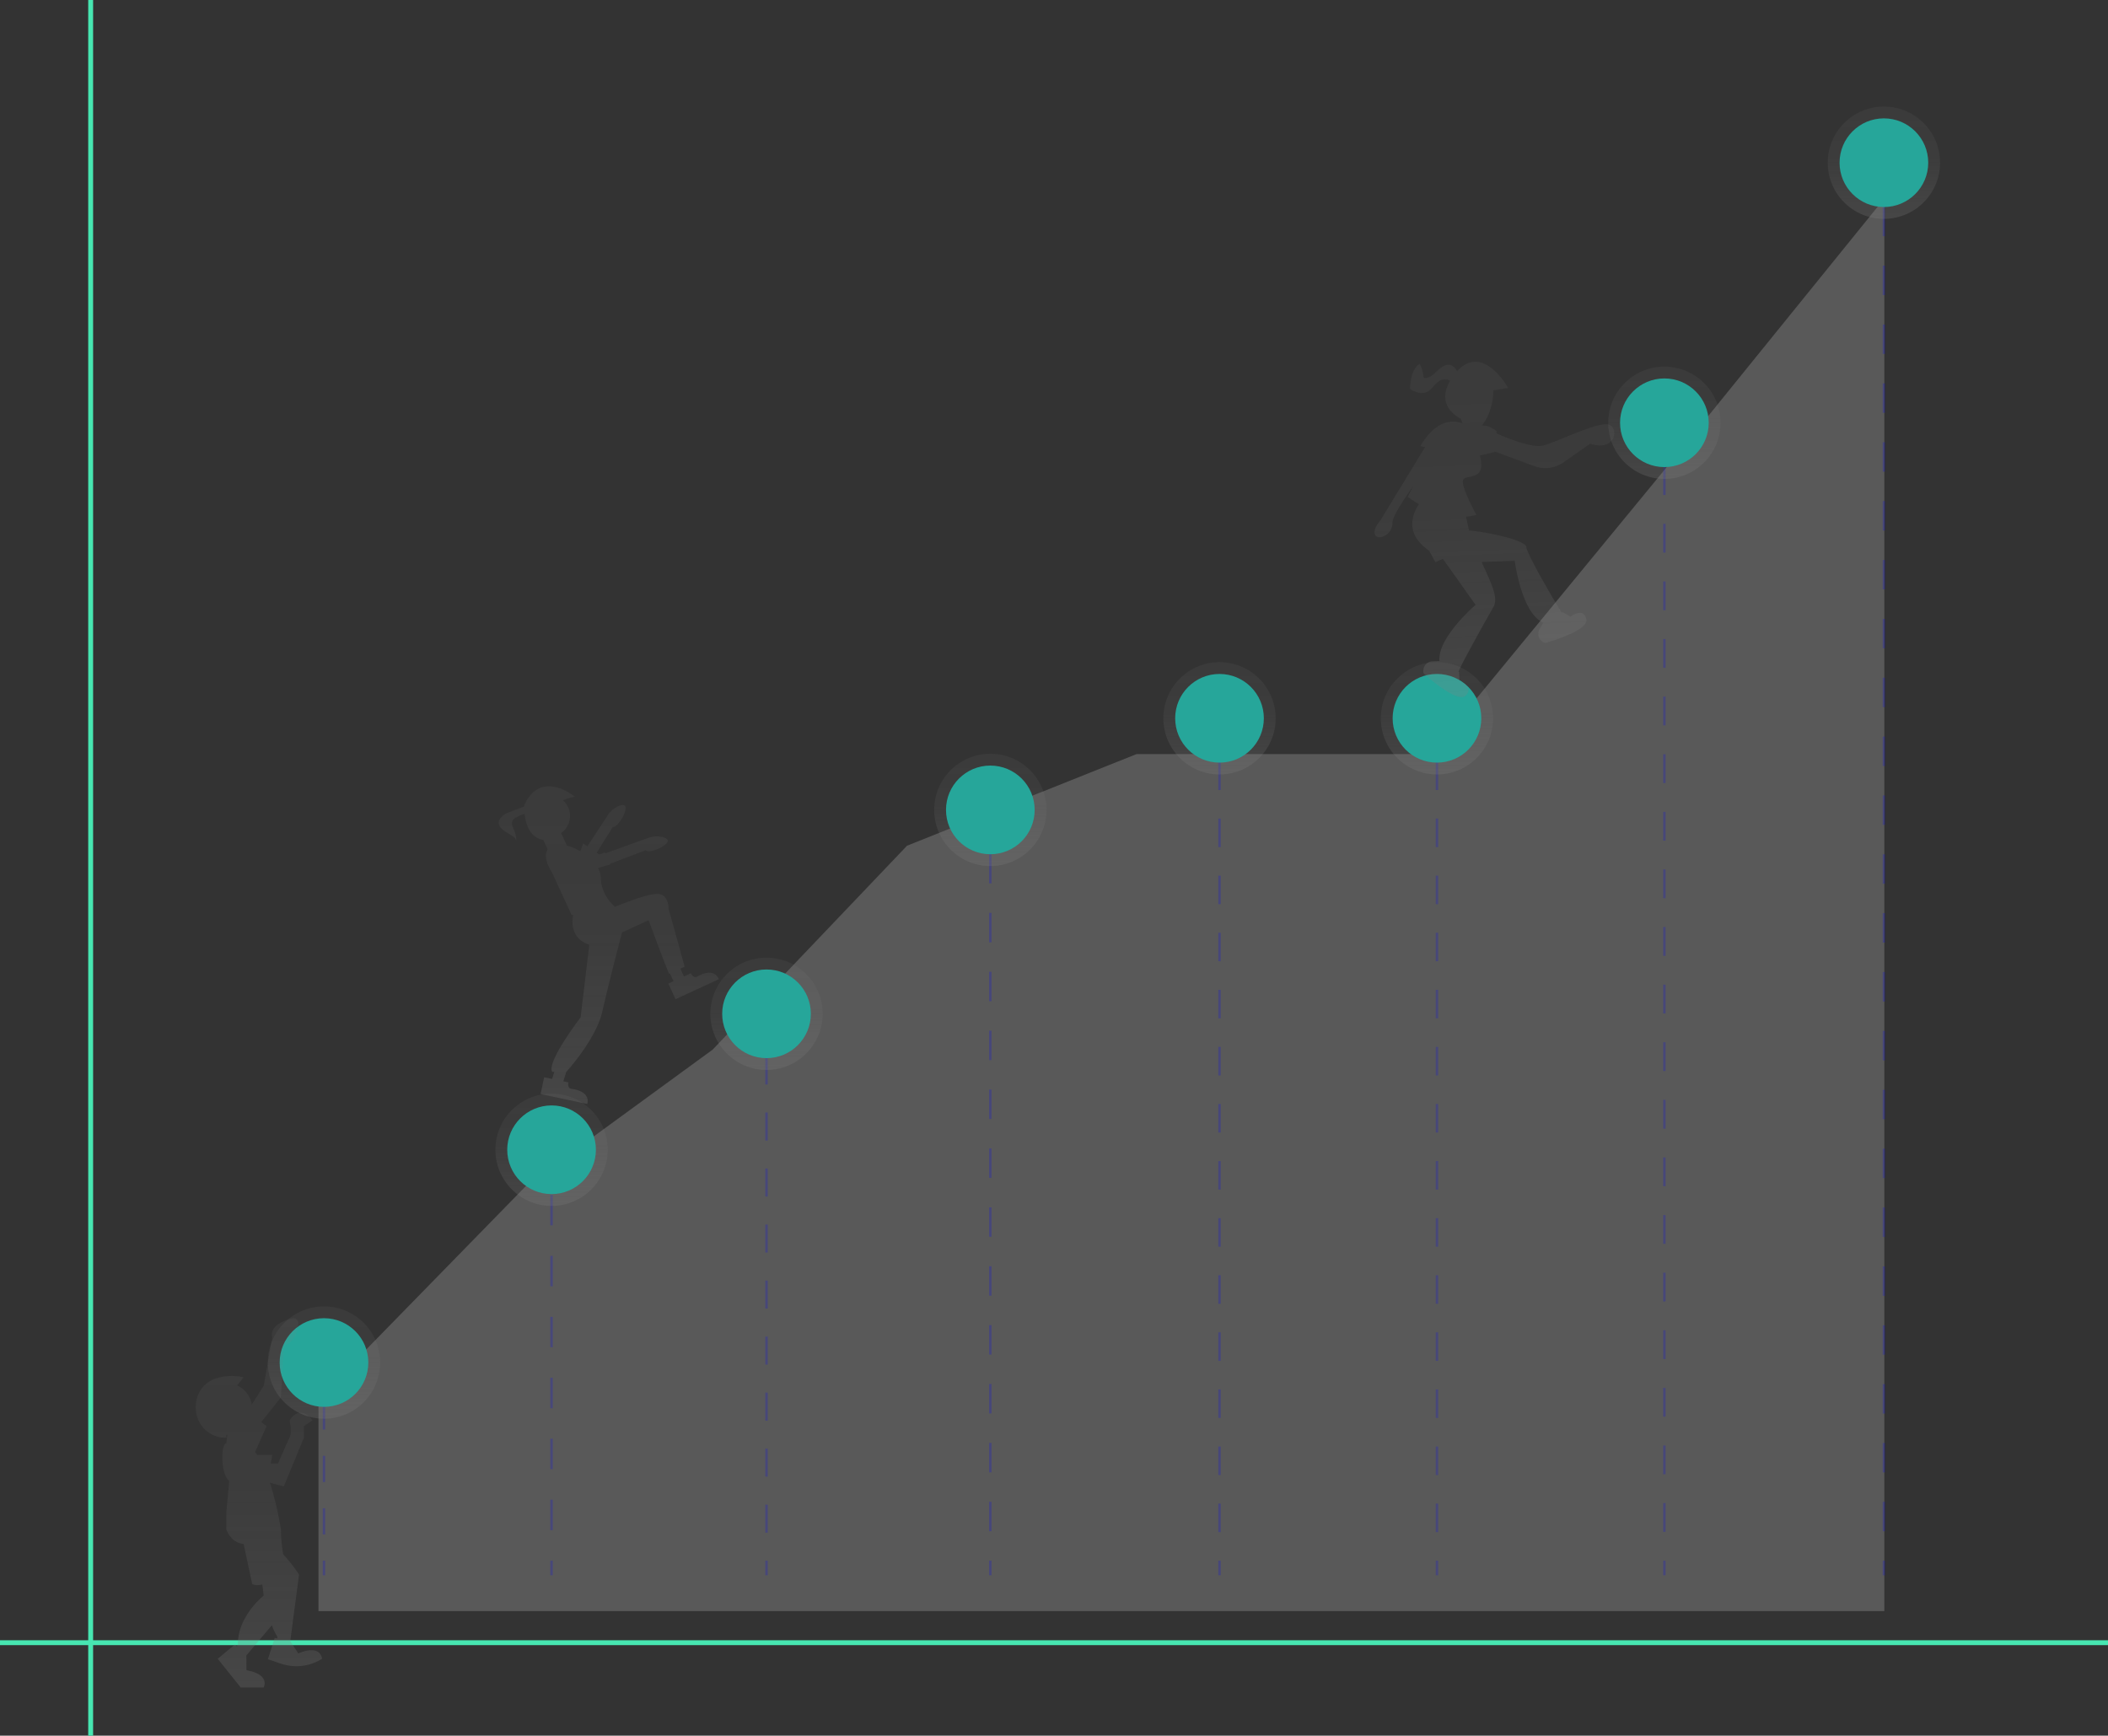 <svg id="a3145e5b-9317-4e66-9ebf-75a255d6dbc6" data-name="Layer 1" xmlns="http://www.w3.org/2000/svg" xmlns:xlink="http://www.w3.org/1999/xlink" width="864" height="711.452" viewBox="0 0 864 711.452"><rect x="0" y="0" width="864" height="711.452" fill="#333333" stroke="none"/><defs><linearGradient id="a603c90c-4166-43d9-ad0b-6e5c73653a55" x1="132.793" y1="581.522" x2="132.793" y2="535.49" gradientUnits="userSpaceOnUse"><stop offset="0" stop-color="gray" stop-opacity="0.25"/><stop offset="0.535" stop-color="gray" stop-opacity="0.12"/><stop offset="1" stop-color="gray" stop-opacity="0.1"/></linearGradient><linearGradient id="e6fdb889-8da7-4ebc-a437-c8b9c325caf9" x1="226.069" y1="494.303" x2="226.069" y2="448.271" xlink:href="#a603c90c-4166-43d9-ad0b-6e5c73653a55"/><linearGradient id="ad06d74d-d991-4748-b00f-cd9eec86cf12" x1="314.17" y1="438.58" x2="314.17" y2="392.548" xlink:href="#a603c90c-4166-43d9-ad0b-6e5c73653a55"/><linearGradient id="f3f9a476-4030-457f-814a-6c7e170ea07b" x1="405.906" y1="354.996" x2="405.906" y2="308.964" xlink:href="#a603c90c-4166-43d9-ad0b-6e5c73653a55"/><linearGradient id="a9a3e665-5092-4efe-8470-0e6ab79153e4" x1="499.838" y1="317.444" x2="499.838" y2="271.412" xlink:href="#a603c90c-4166-43d9-ad0b-6e5c73653a55"/><linearGradient id="e6b150f2-2530-4963-921f-33ab99b8b1f5" x1="588.964" y1="317.444" x2="588.964" y2="271.412" xlink:href="#a603c90c-4166-43d9-ad0b-6e5c73653a55"/><linearGradient id="bdf751d2-6452-4cc4-a163-2a7e4a649f92" x1="682.177" y1="196.307" x2="682.177" y2="150.275" xlink:href="#a603c90c-4166-43d9-ad0b-6e5c73653a55"/><linearGradient id="bc1a224a-83fb-4b70-ac4d-cec0fa303af2" x1="772.147" y1="89.706" x2="772.147" y2="43.674" xlink:href="#a603c90c-4166-43d9-ad0b-6e5c73653a55"/><linearGradient id="e2f6e1ca-9f3e-4a05-95ec-d14916d51897" x1="1136.239" y1="225.444" x2="1136.239" y2="88.248" gradientTransform="translate(-360.394 200.132) rotate(-2.324)" xlink:href="#a603c90c-4166-43d9-ad0b-6e5c73653a55"/><linearGradient id="aa96ec11-5904-4df4-983d-5049f90b07d6" x1="274.119" y1="785.987" x2="274.119" y2="634.59" xlink:href="#a603c90c-4166-43d9-ad0b-6e5c73653a55"/><linearGradient id="e8081e9a-1d60-41a5-85b2-33dd5739cd2a" x1="417.515" y1="546.785" x2="417.515" y2="416.574" xlink:href="#a603c90c-4166-43d9-ad0b-6e5c73653a55"/></defs><title>Growing</title><polygon points="130.535 660.405 130.535 573.187 215.738 485.968 292.09 430.245 371.761 346.661 465.816 309.108 586.429 309.108 686.018 187.972 772.328 81.371 772.328 660.405 130.535 660.405" fill="#f2f2f2" opacity="0.2"/><g opacity="0.2"><line x1="132.793" y1="558.506" x2="132.793" y2="645.724" fill="#26a69a"/><line x1="132.793" y1="558.506" x2="132.793" y2="564.506" fill="none" stroke="blue" stroke-miterlimit="10"/><line x1="132.793" y1="575.251" x2="132.793" y2="634.352" fill="none" stroke="blue" stroke-miterlimit="10" stroke-dasharray="10.745 10.745"/><line x1="132.793" y1="639.724" x2="132.793" y2="645.724" fill="none" stroke="blue" stroke-miterlimit="10"/><line x1="226.069" y1="471.287" x2="226.069" y2="645.724" fill="#26a69a"/><line x1="226.069" y1="471.287" x2="226.069" y2="477.287" fill="none" stroke="blue" stroke-miterlimit="10"/><line x1="226.069" y1="489.783" x2="226.069" y2="633.477" fill="none" stroke="blue" stroke-miterlimit="10" stroke-dasharray="12.495 12.495"/><line x1="226.069" y1="639.724" x2="226.069" y2="645.724" fill="none" stroke="blue" stroke-miterlimit="10"/><line x1="314.17" y1="415.564" x2="314.17" y2="645.724" fill="#26a69a"/><line x1="314.17" y1="415.564" x2="314.17" y2="421.564" fill="none" stroke="blue" stroke-miterlimit="10"/><line x1="314.17" y1="433.047" x2="314.17" y2="633.983" fill="none" stroke="blue" stroke-miterlimit="10" stroke-dasharray="11.482 11.482"/><line x1="314.17" y1="639.724" x2="314.17" y2="645.724" fill="none" stroke="blue" stroke-miterlimit="10"/><line x1="405.906" y1="331.98" x2="405.906" y2="645.724" fill="#26a69a"/><line x1="405.906" y1="331.98" x2="405.906" y2="337.98" fill="none" stroke="blue" stroke-miterlimit="10"/><line x1="405.906" y1="350.05" x2="405.906" y2="633.69" fill="none" stroke="blue" stroke-miterlimit="10" stroke-dasharray="12.07 12.07"/><line x1="405.906" y1="639.724" x2="405.906" y2="645.724" fill="none" stroke="blue" stroke-miterlimit="10"/><line x1="499.838" y1="294.428" x2="499.838" y2="645.724" fill="#26a69a"/><line x1="499.838" y1="294.428" x2="499.838" y2="300.428" fill="none" stroke="blue" stroke-miterlimit="10"/><line x1="499.838" y1="312.127" x2="499.838" y2="633.875" fill="none" stroke="blue" stroke-miterlimit="10" stroke-dasharray="11.7 11.7"/><line x1="499.838" y1="639.724" x2="499.838" y2="645.724" fill="none" stroke="blue" stroke-miterlimit="10"/><line x1="588.964" y1="294.428" x2="588.964" y2="645.724" fill="#26a69a"/><line x1="588.964" y1="294.428" x2="588.964" y2="300.428" fill="none" stroke="blue" stroke-miterlimit="10"/><line x1="588.964" y1="312.127" x2="588.964" y2="633.875" fill="none" stroke="blue" stroke-miterlimit="10" stroke-dasharray="11.7 11.7"/><line x1="588.964" y1="639.724" x2="588.964" y2="645.724" fill="none" stroke="blue" stroke-miterlimit="10"/><line x1="682.177" y1="173.291" x2="682.177" y2="645.724" fill="#26a69a"/><line x1="682.177" y1="173.291" x2="682.177" y2="179.291" fill="none" stroke="blue" stroke-miterlimit="10"/><line x1="682.177" y1="191.097" x2="682.177" y2="633.821" fill="none" stroke="blue" stroke-miterlimit="10" stroke-dasharray="11.806 11.806"/><line x1="682.177" y1="639.724" x2="682.177" y2="645.724" fill="none" stroke="blue" stroke-miterlimit="10"/><line x1="772.147" y1="66.69" x2="772.147" y2="645.724" fill="#26a69a"/><line x1="772.147" y1="66.69" x2="772.147" y2="72.69" fill="none" stroke="blue" stroke-miterlimit="10"/><line x1="772.147" y1="84.755" x2="772.147" y2="633.692" fill="none" stroke="blue" stroke-miterlimit="10" stroke-dasharray="12.065 12.065"/><line x1="772.147" y1="639.724" x2="772.147" y2="645.724" fill="none" stroke="blue" stroke-miterlimit="10"/></g><circle cx="132.793" cy="558.506" r="23.016" fill="url(#a603c90c-4166-43d9-ad0b-6e5c73653a55)"/><circle cx="226.069" cy="471.287" r="23.016" fill="url(#e6fdb889-8da7-4ebc-a437-c8b9c325caf9)"/><circle cx="314.17" cy="415.564" r="23.016" fill="url(#ad06d74d-d991-4748-b00f-cd9eec86cf12)"/><circle cx="405.906" cy="331.98" r="23.016" fill="url(#f3f9a476-4030-457f-814a-6c7e170ea07b)"/><circle cx="499.838" cy="294.428" r="23.016" fill="url(#a9a3e665-5092-4efe-8470-0e6ab79153e4)"/><circle cx="588.964" cy="294.428" r="23.016" fill="url(#e6b150f2-2530-4963-921f-33ab99b8b1f5)"/><circle cx="682.177" cy="173.291" r="23.016" fill="url(#bdf751d2-6452-4cc4-a163-2a7e4a649f92)"/><circle cx="772.147" cy="66.69" r="23.016" fill="url(#bc1a224a-83fb-4b70-ac4d-cec0fa303af2)"/><circle cx="132.793" cy="558.506" r="18.171" fill="#26a69a"/><circle cx="226.069" cy="471.287" r="18.171" fill="#26a69a"/><circle cx="314.17" cy="415.564" r="18.171" fill="#26a69a"/><circle cx="405.906" cy="331.98" r="18.171" fill="#26a69a"/><circle cx="499.838" cy="294.428" r="18.171" fill="#26a69a"/><circle cx="588.964" cy="294.428" r="18.171" fill="#26a69a"/><circle cx="682.177" cy="173.291" r="18.171" fill="#26a69a"/><circle cx="772.147" cy="66.69" r="18.171" fill="#26a69a"/><path d="M827.916,268.542c-3.725-2.27-21.513,6.927-27.508,8.381-4.394,1.066-14.175-2.846-19.095-5.015l.089-.873s-2.768-2.544-6.109-2.304c2.768-3.031,4.74-8.786,4.79-14.438l6.047-1.006s-10.27-18.604-20.919-6.837a5.035,5.035,0,0,0-2.322-2.419c-1.939-.784-4.05.585-5.566,2.025s-3.135,3.145-5.226,3.173a.722.722,0,0,1-.439-.098.834.834,0,0,1-.237-.64,12.091,12.091,0,0,0-1.584-5.095c-2.949,2.027-3.634,6.032-3.908,9.6a1.292,1.292,0,0,0,.06.642,1.268,1.268,0,0,0,.62.526c1.867.967,4.102,1.67,6.044.864,2.329-.966,3.453-3.767,5.739-4.832a4.609,4.609,0,0,1,3.999.132c-5.113,8.726.519,13.533,4.374,15.633a11.446,11.446,0,0,0,.69,1.834c-4.22-1.493-10.967-1.411-17.284,9.35l1.919.398-18.244,29.929s-3.479,3.774-2.172,6.142,7.253-.294,7.057-5.13c-.087-2.15,3.964-8.538,8.49-14.97l-2.258,4.426a45.175,45.175,0,0,0,4.613,2.954c-2.992,4.551-5.661,12.334,4.151,19.09l2.614,4.737s1.247-.612,3.065-1.376l.622.877c1.749,2.736.661.931.661.931l12.102,17.062s-15.678,13.409-14.814,23.001l-2.866.116a3.895,3.895,0,0,0-3.579,4.988s13.836,12.757,17.316,8.984-2.663-5.946-2.663-5.946l-.147-3.626-.257-.156c1.831-4.425,12.673-23.625,14.312-26.446,2.255-3.88-1.078-10.107-4.828-18.501l13.57-.488s2.697,21.37,11.619,25.312l.161-.076-1.584,2.764a3.895,3.895,0,0,0,2.32,5.684s18.163-4.93,16.818-9.883-6.451-.908-6.451-.908l-3.149-1.804-.423.211c-1.835-2.683-14.506-24.258-14.54-26.901-.033-2.539-13.73-5.874-23.525-6.835l-1.176-5.636a19.415,19.415,0,0,0,4.203-.794s-6.535-11.843-5.424-14.309,9.719.816,6.86-9.965l5.995-1.454.024-.239,16.297,6.027a13.029,13.029,0,0,0,12.003-1.555l10.888-7.64C829.566,279.372,831.64,270.812,827.916,268.542Z" transform="translate(-168 -94.274)" fill="url(#e2f6e1ca-9f3e-4a05-95ec-d14916d51897)"/><line x1="37.16" x2="37.16" y2="711.452" fill="none" stroke="#47e6b1" stroke-miterlimit="10" stroke-width="2"/><line y1="673.345" x2="864" y2="673.345" fill="none" stroke="#47e6b1" stroke-miterlimit="10" stroke-width="2"/><path d="M290.265,772.026l-3.297-5.073,3.604-27.252a60.364,60.364,0,0,0-6.472-8.252,60.662,60.662,0,0,1-.959-10.211,138.446,138.446,0,0,0-4.488-19.204l5.665,1.545,8.241-20.014v-4.709l3.532-2.355s-4.709-7.064-9.418,0c0,0,1.177,4.709,0,7.064s-4.709,10.595-4.709,10.595h-2.997l.642-3.532h-6.158c-.296-.416-.596-.816-.905-1.177l4.709-10.595-2.207-1.656,8.094-10.117,1.177-21.191c4.68-1.56,5.742-6.22,5.927-9.188a2.007,2.007,0,0,0-2.512-2.049c-10.164,2.604-8.123,7.705-8.123,7.705l-3.532,20.014-4.868,7.65a10.593,10.593,0,0,0-6.031-7.859l2.658-3.323a21.379,21.379,0,0,0-11.718.568c-10.548,4.01-10.527,19.35.007,23.396a10.556,10.556,0,0,0,4.647.759v-1.177c.15,0,.295-.016.443-.022-.179,1.095-.346,2.333-.438,3.553l-.004.001c-2.355,0-2.355,12.95,1.177,15.305l-1.177,12.95v7.064c2.355,5.886,7.064,5.886,7.064,5.886l3.532,16.482a6.115,6.115,0,0,0,4.136.125l.573,4.584s-10.595,8.241-10.595,20.014l-.386.772-.791-.772-7.064,5.886,9.418,11.773h9.418c2.355-5.886-7.064-7.064-7.064-7.064l-.048-6.05h0L279.432,760.444a20.358,20.358,0,0,0,2.153,4.554l.09.858-1.082-.224-2.784,8.763,5.357,1.821a19.596,19.596,0,0,0,16.854-2.039C298.837,767.948,290.265,772.026,290.265,772.026Z" transform="translate(-168 -94.274)" fill="url(#aa96ec11-5904-4df4-983d-5049f90b07d6)"/><path d="M453.573,494.678s-1.42.655-2.402-1.476l-2.841,1.309-1.473-3.196,1.775-.818-6.597-23.652s.166-5.243-3.656-6.064c0,0-2.075-.766-10.214,2.125-3.413,1.212-6.134,2.258-8.155,3.068-1.766-1.596-5.659-5.777-5.74-11.731a8.986,8.986,0,0,0-1.157-4.155l5.011-1.495-.109-.237,14.64-5.6c.655,1.42,7.374-.816,8.849-3.218.676-1.101-.426-1.744-1.818-2.118a10.003,10.003,0,0,0-5.958.305l-17.688,6.345-.207-.449a5.218,5.218,0,0,1-2.276.876l-.999-.689L419.25,433.126c1.378.741,5.399-5.088,5.132-7.895-.122-1.286-1.389-1.137-2.726-.597a10.004,10.004,0,0,0-4.576,3.828l-8.341,12.71-1.673-1.154-1.188,3.199a23.724,23.724,0,0,0-5.505-2.312l-2.377-5.157a8.591,8.591,0,0,0,.754-13.449,26.983,26.983,0,0,1,4.859-1.46s-13.976-11.64-20.756,3.54c0,0-.008.158-.013.428-.276.128-.538.256-.76.34q-2.873,1.094-5.746,2.188a8.28,8.28,0,0,0-1.222.542,7.786,7.786,0,0,0-1.618,1.368,4.306,4.306,0,0,0-.903,1.183,3.027,3.027,0,0,0,.509,2.964,8.919,8.919,0,0,0,2.416,2.002q1.216.786,2.432,1.571a3.081,3.081,0,0,1,1.602,1.81c.218-1.793-.541-3.542-1.233-5.21a3.814,3.814,0,0,1-.404-2.5,3.587,3.587,0,0,1,1.985-1.903,21.456,21.456,0,0,1,3.092-1.3c.432,3.899,2.034,9.786,7.693,10.703l1.796,3.896c-1.081,1.661-1.294,4.595,1.911,9.749l7.856,17.044s.245.042.673.101c-.511,2.567-1.139,9.648,6.618,12.171l-3.574,29.786s-14.166,18.469-11.609,22.305h.84l-.909,2.913-3.258-.692-1.462,6.884,19.123,4.061s1.902-5.192-6.675-6.214c0,0-1.53-.325-1.043-2.62l-2.077-.441,1.215-3.891h.023s12.225-13.354,14.782-24.863c1.956-8.803,6.154-25.076,8.021-32.247l10.905-5.027s7.09,19.119,8.4,21.96l.355-.164,1.473,3.196-2.131.982,2.946,6.392,17.754-8.183S461.057,490.367,453.573,494.678Z" transform="translate(-168 -94.274)" fill="url(#e8081e9a-1d60-41a5-85b2-33dd5739cd2a)"/></svg>